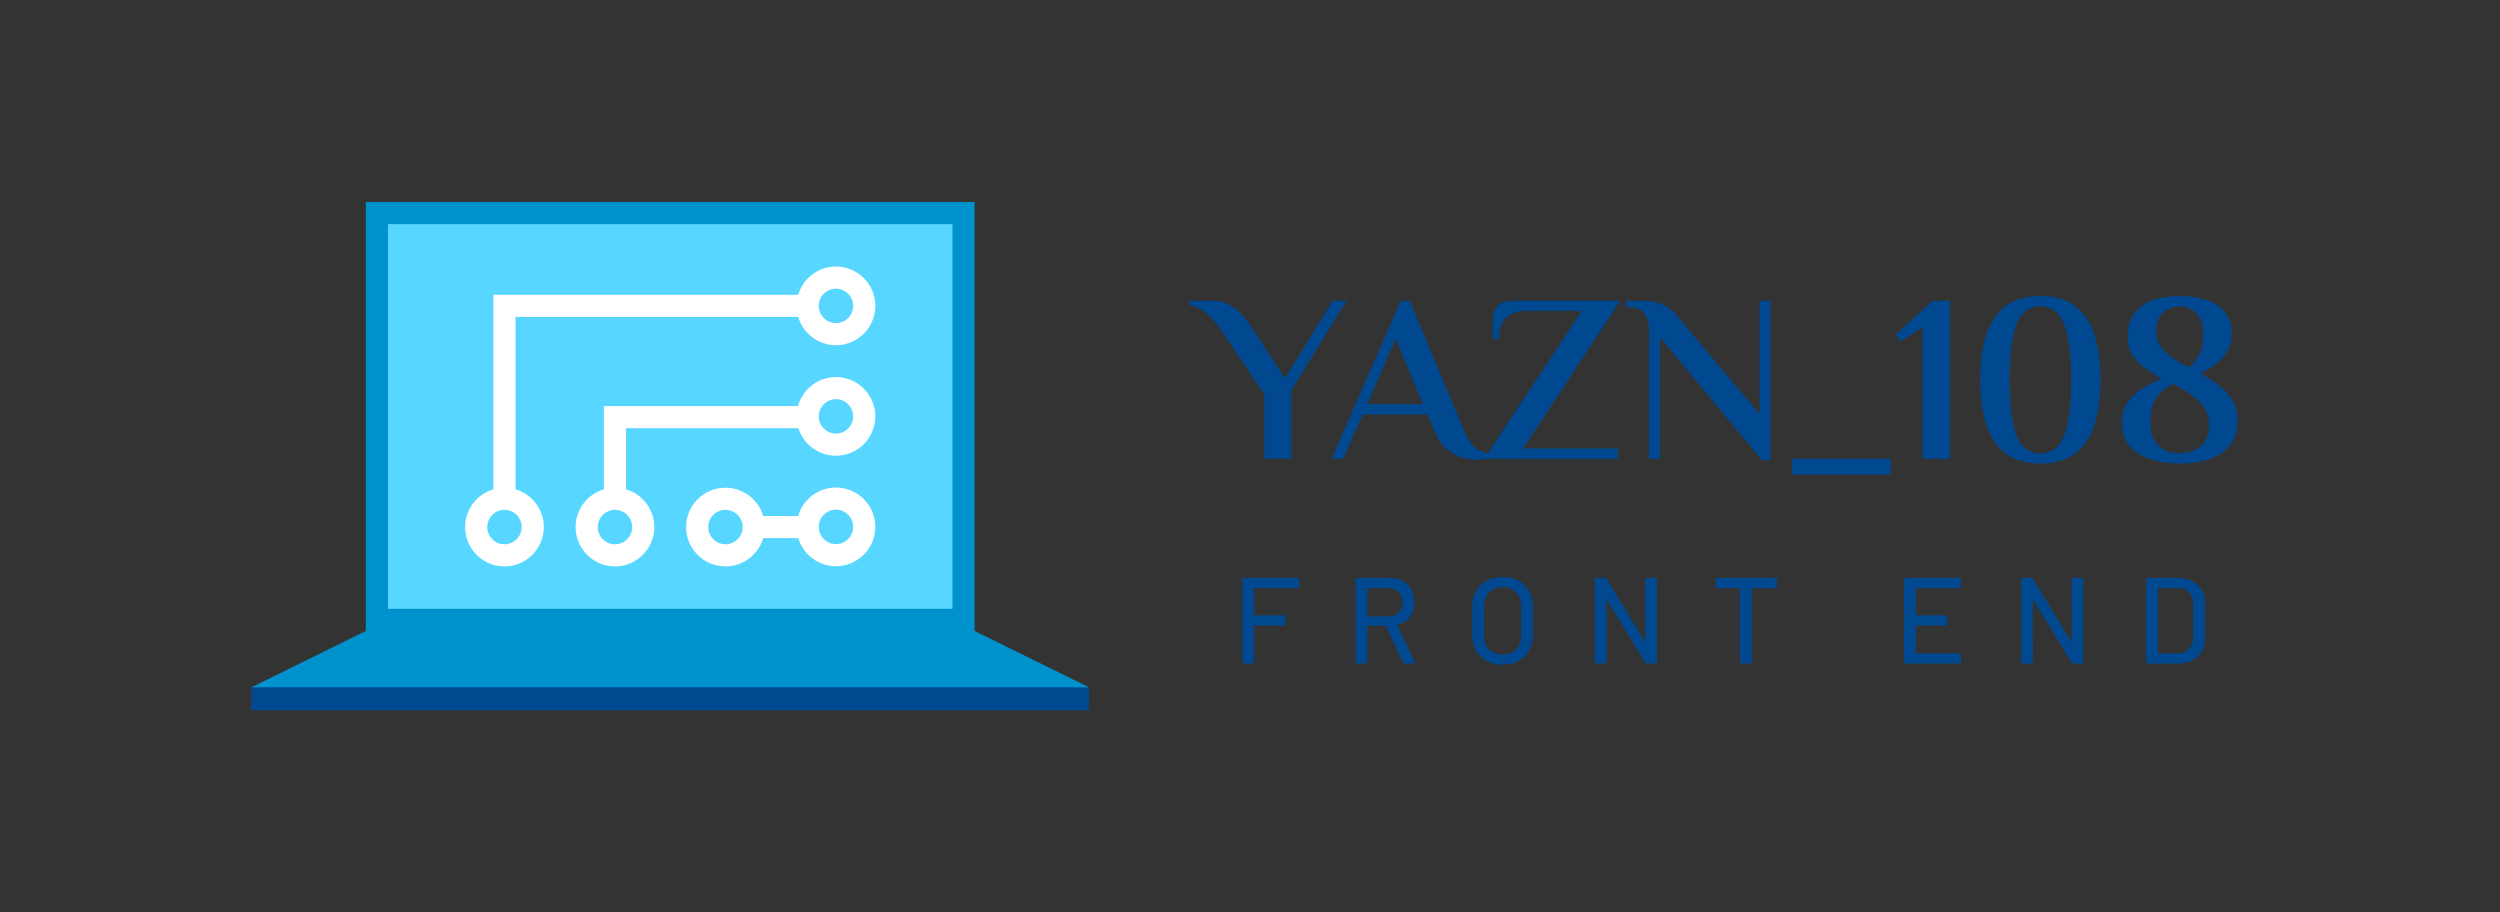 <svg width="940" height="343" viewBox="0 0 940 343" fill="none" xmlns="http://www.w3.org/2000/svg">
<rect x="0" y="0" width="940" height="343" fill="#333333" stroke="none"/>
<g clip-path="url(#clip0_206_4)">
<path d="M409.5 267.057H94.5V258.443L252 254.223L409.5 258.443V267.057Z" fill="#004991"/>
<path d="M363.171 78.262H140.829V234.925H363.171V78.262Z" fill="#57D7FF"/>
<path d="M366.462 237.243V75.943H137.538V237.243L94.5 258.443H409.5L366.462 237.243ZM145.867 84.272H358.133V228.914H145.867V84.272Z" fill="#0092CC"/>
<path d="M193.843 183.984V119.175H300.13C301.934 125.311 307.608 129.808 314.321 129.808C322.48 129.808 329.119 123.17 329.119 115.01C329.119 106.85 322.481 100.211 314.321 100.211C307.608 100.211 301.934 104.708 300.13 110.845H185.514V183.983C179.377 185.787 174.88 191.461 174.88 198.175C174.88 206.335 181.518 212.974 189.678 212.974C197.838 212.974 204.476 206.336 204.476 198.175C204.477 191.462 199.98 185.788 193.843 183.984ZM314.321 108.541C317.888 108.541 320.79 111.444 320.79 115.011C320.79 118.578 317.889 121.48 314.321 121.48C310.753 121.48 307.852 118.579 307.852 115.011C307.853 111.443 310.754 108.541 314.321 108.541ZM189.679 204.646C186.112 204.646 183.21 201.743 183.21 198.176C183.21 194.609 186.112 191.706 189.679 191.706C193.246 191.706 196.148 194.609 196.148 198.176C196.148 201.743 193.246 204.646 189.679 204.646ZM314.321 183.307C307.582 183.307 301.893 187.839 300.111 194.011H286.964C285.16 187.874 279.486 183.377 272.773 183.377C264.613 183.377 257.975 190.015 257.975 198.176C257.975 206.337 264.613 212.975 272.773 212.975C279.486 212.975 285.16 208.478 286.964 202.341H300.147C301.974 208.442 307.632 212.904 314.32 212.904C322.479 212.904 329.118 206.266 329.118 198.105C329.119 189.946 322.481 183.307 314.321 183.307ZM272.774 204.646C269.207 204.646 266.305 201.743 266.305 198.176C266.305 194.609 269.207 191.706 272.774 191.706C276.341 191.706 279.243 194.609 279.243 198.176C279.243 201.743 276.341 204.646 272.774 204.646ZM314.321 204.575C310.754 204.575 307.852 201.672 307.852 198.105C307.852 194.538 310.753 191.636 314.321 191.636C317.889 191.636 320.79 194.537 320.79 198.105C320.79 201.672 317.889 204.575 314.321 204.575ZM314.321 141.76C307.506 141.76 301.767 146.397 300.056 152.678H227.061V183.984C220.924 185.788 216.427 191.462 216.427 198.176C216.427 206.336 223.065 212.975 231.225 212.975C239.385 212.975 246.023 206.337 246.023 198.176C246.023 191.462 241.526 185.788 235.389 183.984V161.007H300.207C302.1 167 307.709 171.357 314.319 171.357C322.478 171.357 329.117 164.719 329.117 156.558C329.119 148.398 322.481 141.76 314.321 141.76ZM237.696 198.176C237.696 201.743 234.794 204.646 231.227 204.646C227.66 204.646 224.758 201.743 224.758 198.176C224.758 194.609 227.66 191.706 231.227 191.706C234.794 191.706 237.696 194.609 237.696 198.176ZM314.321 163.028C310.754 163.028 307.852 160.125 307.852 156.558C307.852 152.991 310.753 150.089 314.321 150.089C317.889 150.089 320.79 152.99 320.79 156.558C320.79 160.126 317.889 163.028 314.321 163.028Z" fill="white"/>
</g>
<path d="M475.394 172.5V148.38L459.644 124.8C458.564 123.12 457.364 121.59 456.044 120.21C454.784 118.77 453.434 117.57 451.994 116.61C450.554 115.59 448.964 115.02 447.224 114.9V113.1H456.404C458.624 113.1 460.604 113.61 462.344 114.63C464.144 115.59 465.704 116.82 467.024 118.32C468.404 119.82 469.574 121.38 470.534 123L483.134 142.17L501.134 113.1H506.264L485.564 146.76V172.5H475.394ZM555.744 172.86C554.004 172.86 552.084 172.62 549.984 172.14C547.944 171.6 545.934 170.52 543.954 168.9C542.034 167.22 540.384 164.64 539.004 161.16L536.844 155.85H512.364L505.074 172.5H500.664L526.674 113.1H530.094L550.164 161.16C551.364 164.1 552.684 166.32 554.124 167.82C555.624 169.26 557.484 170.1 559.704 170.34V172.41C559.224 172.53 558.594 172.62 557.814 172.68C557.094 172.8 556.404 172.86 555.744 172.86ZM514.074 151.98H535.044L524.784 127.41L514.074 151.98ZM559.668 172.5V170.07L594.768 116.88H574.338C570.978 116.88 568.338 117.72 566.418 119.4C564.558 121.02 563.628 123.75 563.628 127.59H561.288V120.3C561.288 119.1 561.498 117.96 561.918 116.88C562.338 115.74 563.088 114.84 564.168 114.18C565.308 113.46 566.898 113.1 568.938 113.1H609.168L572.718 168.63H608.358V172.5H559.668ZM662.512 173.04L624.172 126.87V172.5H620.032V123.9C620.032 121.44 619.462 119.43 618.322 117.87C617.242 116.25 615.112 115.44 611.932 115.44H611.302V113.1H617.422C620.662 113.1 623.272 113.58 625.252 114.54C627.292 115.44 629.002 116.76 630.382 118.5L661.612 155.76V113.1H665.752V173.04H662.512ZM673.803 178.44V172.5H710.883V178.44H673.803ZM722.906 172.5V123.09L714.716 128.31L712.736 125.88L726.686 113.1H733.166V172.5H722.906ZM767.133 174.3C761.673 174.3 757.263 172.98 753.903 170.34C750.543 167.7 748.143 164.01 746.703 159.27C745.263 154.53 744.543 149.04 744.543 142.8C744.543 136.5 745.263 131.01 746.703 126.33C748.143 121.59 750.543 117.9 753.903 115.26C757.263 112.62 761.673 111.3 767.133 111.3C772.713 111.3 777.153 112.62 780.453 115.26C783.813 117.9 786.213 121.59 787.653 126.33C789.093 131.01 789.813 136.5 789.813 142.8C789.813 149.04 789.093 154.53 787.653 159.27C786.213 164.01 783.813 167.7 780.453 170.34C777.153 172.98 772.713 174.3 767.133 174.3ZM767.133 170.43C771.393 170.43 774.393 168.21 776.133 163.77C777.873 159.27 778.743 152.28 778.743 142.8C778.743 133.32 777.873 126.36 776.133 121.92C774.393 117.42 771.393 115.17 767.133 115.17C762.933 115.17 759.963 117.42 758.223 121.92C756.483 126.36 755.613 133.32 755.613 142.8C755.613 152.28 756.483 159.27 758.223 163.77C759.963 168.21 762.933 170.43 767.133 170.43ZM819.574 174.3C815.674 174.3 812.044 173.76 808.684 172.68C805.384 171.66 802.744 170.01 800.764 167.73C798.784 165.45 797.794 162.51 797.794 158.91C797.794 155.97 798.484 153.48 799.864 151.44C801.304 149.34 803.164 147.57 805.444 146.13C807.724 144.69 810.094 143.43 812.554 142.35C810.334 141.03 808.264 139.68 806.344 138.3C804.484 136.92 802.954 135.3 801.754 133.44C800.614 131.58 800.044 129.33 800.044 126.69C800.044 122.79 800.944 119.73 802.744 117.51C804.544 115.23 806.914 113.64 809.854 112.74C812.854 111.78 816.094 111.3 819.574 111.3C823.114 111.3 826.354 111.75 829.294 112.65C832.294 113.55 834.664 115.05 836.404 117.15C838.204 119.25 839.104 122.13 839.104 125.79C839.104 128.13 838.564 130.23 837.484 132.09C836.404 133.89 834.964 135.48 833.164 136.86C831.424 138.24 829.474 139.41 827.314 140.37C829.714 141.69 831.964 143.16 834.064 144.78C836.224 146.34 837.964 148.17 839.284 150.27C840.664 152.37 841.354 154.95 841.354 158.01C841.354 161.91 840.364 165.06 838.384 167.46C836.464 169.86 833.854 171.6 830.554 172.68C827.254 173.76 823.594 174.3 819.574 174.3ZM819.574 170.43C821.614 170.43 823.474 170.04 825.154 169.26C826.834 168.48 828.154 167.31 829.114 165.75C830.134 164.13 830.644 162.15 830.644 159.81C830.644 157.29 830.014 155.13 828.754 153.33C827.494 151.47 825.844 149.82 823.804 148.38C821.764 146.94 819.514 145.59 817.054 144.33C815.434 145.17 813.964 146.19 812.644 147.39C811.384 148.59 810.364 150.12 809.584 151.98C808.864 153.78 808.504 156.09 808.504 158.91C808.504 161.55 808.984 163.74 809.944 165.48C810.964 167.16 812.314 168.42 813.994 169.26C815.674 170.04 817.534 170.43 819.574 170.43ZM822.904 138.12C824.524 136.86 825.844 135.33 826.864 133.53C827.884 131.73 828.394 129.15 828.394 125.79C828.394 122.97 827.914 120.81 826.954 119.31C826.054 117.75 824.914 116.67 823.534 116.07C822.214 115.47 820.894 115.17 819.574 115.17C818.314 115.17 816.994 115.47 815.614 116.07C814.234 116.61 813.064 117.6 812.104 119.04C811.204 120.42 810.754 122.37 810.754 124.89C810.754 126.81 811.294 128.58 812.374 130.2C813.514 131.76 815.014 133.23 816.874 134.61C818.794 135.93 820.804 137.1 822.904 138.12Z" fill="#004991"/>
<path d="M488.479 220.658C488.479 220.965 488.325 221.118 488.019 221.118H471.735C471.612 221.118 471.551 221.179 471.551 221.302V231.192C471.551 231.315 471.612 231.376 471.735 231.376H482.913C483.219 231.376 483.373 231.529 483.373 231.836V234.734C483.373 235.041 483.219 235.194 482.913 235.194H471.735C471.612 235.194 471.551 235.255 471.551 235.378V249.04C471.551 249.347 471.397 249.5 471.091 249.5H467.595C467.288 249.5 467.135 249.347 467.135 249.04V217.76C467.135 217.453 467.288 217.3 467.595 217.3H488.019C488.325 217.3 488.479 217.453 488.479 217.76V220.658ZM528.058 249.5C527.813 249.5 527.644 249.393 527.552 249.178L521.112 235.424C521.082 235.332 521.02 235.286 520.928 235.286H514.304C514.182 235.286 514.12 235.347 514.12 235.47V249.04C514.12 249.347 513.967 249.5 513.66 249.5H510.164C509.858 249.5 509.704 249.347 509.704 249.04V217.76C509.704 217.453 509.858 217.3 510.164 217.3H522.538C524.378 217.3 525.988 217.683 527.368 218.45C528.779 219.217 529.868 220.29 530.634 221.67C531.401 223.05 531.784 224.645 531.784 226.454C531.784 228.601 531.217 230.425 530.082 231.928C528.978 233.4 527.43 234.397 525.436 234.918C525.314 234.979 525.283 235.056 525.344 235.148L532.014 248.948C532.045 249.009 532.06 249.086 532.06 249.178C532.06 249.393 531.938 249.5 531.692 249.5H528.058ZM514.304 221.118C514.182 221.118 514.12 221.179 514.12 221.302V231.606C514.12 231.729 514.182 231.79 514.304 231.79H521.986C523.612 231.79 524.915 231.315 525.896 230.364C526.878 229.383 527.368 228.095 527.368 226.5C527.368 224.875 526.878 223.571 525.896 222.59C524.915 221.609 523.612 221.118 521.986 221.118H514.304ZM564.963 249.914C562.725 249.914 560.747 249.454 559.029 248.534C557.312 247.614 555.978 246.326 555.027 244.67C554.077 242.983 553.601 241.051 553.601 238.874V227.926C553.601 225.749 554.077 223.832 555.027 222.176C555.978 220.52 557.312 219.232 559.029 218.312C560.747 217.392 562.725 216.932 564.963 216.932C567.233 216.932 569.226 217.392 570.943 218.312C572.661 219.232 573.995 220.52 574.945 222.176C575.896 223.832 576.371 225.749 576.371 227.926V238.874C576.371 241.051 575.896 242.983 574.945 244.67C573.995 246.326 572.661 247.614 570.943 248.534C569.226 249.454 567.233 249.914 564.963 249.914ZM564.963 246.096C567.049 246.096 568.735 245.452 570.023 244.164C571.311 242.876 571.955 241.174 571.955 239.058V227.88C571.955 225.733 571.311 224.016 570.023 222.728C568.735 221.409 567.049 220.75 564.963 220.75C562.878 220.75 561.191 221.409 559.903 222.728C558.646 224.016 558.017 225.733 558.017 227.88V239.058C558.017 241.174 558.646 242.876 559.903 244.164C561.191 245.452 562.878 246.096 564.963 246.096ZM618.602 217.76C618.602 217.453 618.756 217.3 619.062 217.3H622.558C622.865 217.3 623.018 217.453 623.018 217.76V249.04C623.018 249.347 622.865 249.5 622.558 249.5H619.2C618.986 249.5 618.802 249.393 618.648 249.178L604.25 225.672C604.22 225.58 604.174 225.549 604.112 225.58C604.051 225.58 604.02 225.626 604.02 225.718L604.066 249.04C604.066 249.347 603.913 249.5 603.606 249.5H600.11C599.804 249.5 599.65 249.347 599.65 249.04V217.76C599.65 217.453 599.804 217.3 600.11 217.3H603.514C603.729 217.3 603.913 217.407 604.066 217.622L618.418 241.128C618.449 241.22 618.495 241.266 618.556 241.266C618.618 241.235 618.648 241.174 618.648 241.082L618.602 217.76ZM667.632 217.3C667.938 217.3 668.092 217.453 668.092 217.76V220.704C668.092 221.011 667.938 221.164 667.632 221.164H658.8C658.677 221.164 658.616 221.225 658.616 221.348V249.04C658.616 249.347 658.462 249.5 658.156 249.5H654.66C654.353 249.5 654.2 249.347 654.2 249.04V221.348C654.2 221.225 654.138 221.164 654.016 221.164H645.598C645.291 221.164 645.138 221.011 645.138 220.704V217.76C645.138 217.453 645.291 217.3 645.598 217.3H667.632ZM737.295 220.658C737.295 220.965 737.141 221.118 736.835 221.118H720.505C720.382 221.118 720.321 221.179 720.321 221.302V231.192C720.321 231.315 720.382 231.376 720.505 231.376H731.729C732.035 231.376 732.189 231.529 732.189 231.836V234.734C732.189 235.041 732.035 235.194 731.729 235.194H720.505C720.382 235.194 720.321 235.255 720.321 235.378V245.498C720.321 245.621 720.382 245.682 720.505 245.682H736.835C737.141 245.682 737.295 245.835 737.295 246.142V249.04C737.295 249.347 737.141 249.5 736.835 249.5H716.365C716.058 249.5 715.905 249.347 715.905 249.04V217.76C715.905 217.453 716.058 217.3 716.365 217.3H736.835C737.141 217.3 737.295 217.453 737.295 217.76V220.658ZM778.909 217.76C778.909 217.453 779.062 217.3 779.369 217.3H782.865C783.172 217.3 783.325 217.453 783.325 217.76V249.04C783.325 249.347 783.172 249.5 782.865 249.5H779.507C779.292 249.5 779.108 249.393 778.955 249.178L764.557 225.672C764.526 225.58 764.48 225.549 764.419 225.58C764.358 225.58 764.327 225.626 764.327 225.718L764.373 249.04C764.373 249.347 764.22 249.5 763.913 249.5H760.417C760.11 249.5 759.957 249.347 759.957 249.04V217.76C759.957 217.453 760.11 217.3 760.417 217.3H763.821C764.036 217.3 764.22 217.407 764.373 217.622L778.725 241.128C778.756 241.22 778.802 241.266 778.863 241.266C778.924 241.235 778.955 241.174 778.955 241.082L778.909 217.76ZM807.434 249.5C807.127 249.5 806.974 249.347 806.974 249.04V217.76C806.974 217.453 807.127 217.3 807.434 217.3H818.566C821.755 217.3 824.301 218.143 826.202 219.83C828.103 221.486 829.054 223.709 829.054 226.5V240.3C829.054 243.091 828.103 245.329 826.202 247.016C824.301 248.672 821.755 249.5 818.566 249.5H807.434ZM811.39 245.498C811.39 245.621 811.451 245.682 811.574 245.682H818.75C820.529 245.682 821.939 245.145 822.982 244.072C824.055 242.968 824.607 241.496 824.638 239.656V227.144C824.638 225.304 824.101 223.847 823.028 222.774C821.985 221.67 820.559 221.118 818.75 221.118H811.574C811.451 221.118 811.39 221.179 811.39 221.302V245.498Z" fill="#004991"/>
<defs>
<clipPath id="clip0_206_4">
<rect width="315" height="191.114" fill="white" transform="translate(94.5 75.943)"/>
</clipPath>
</defs>
</svg>
